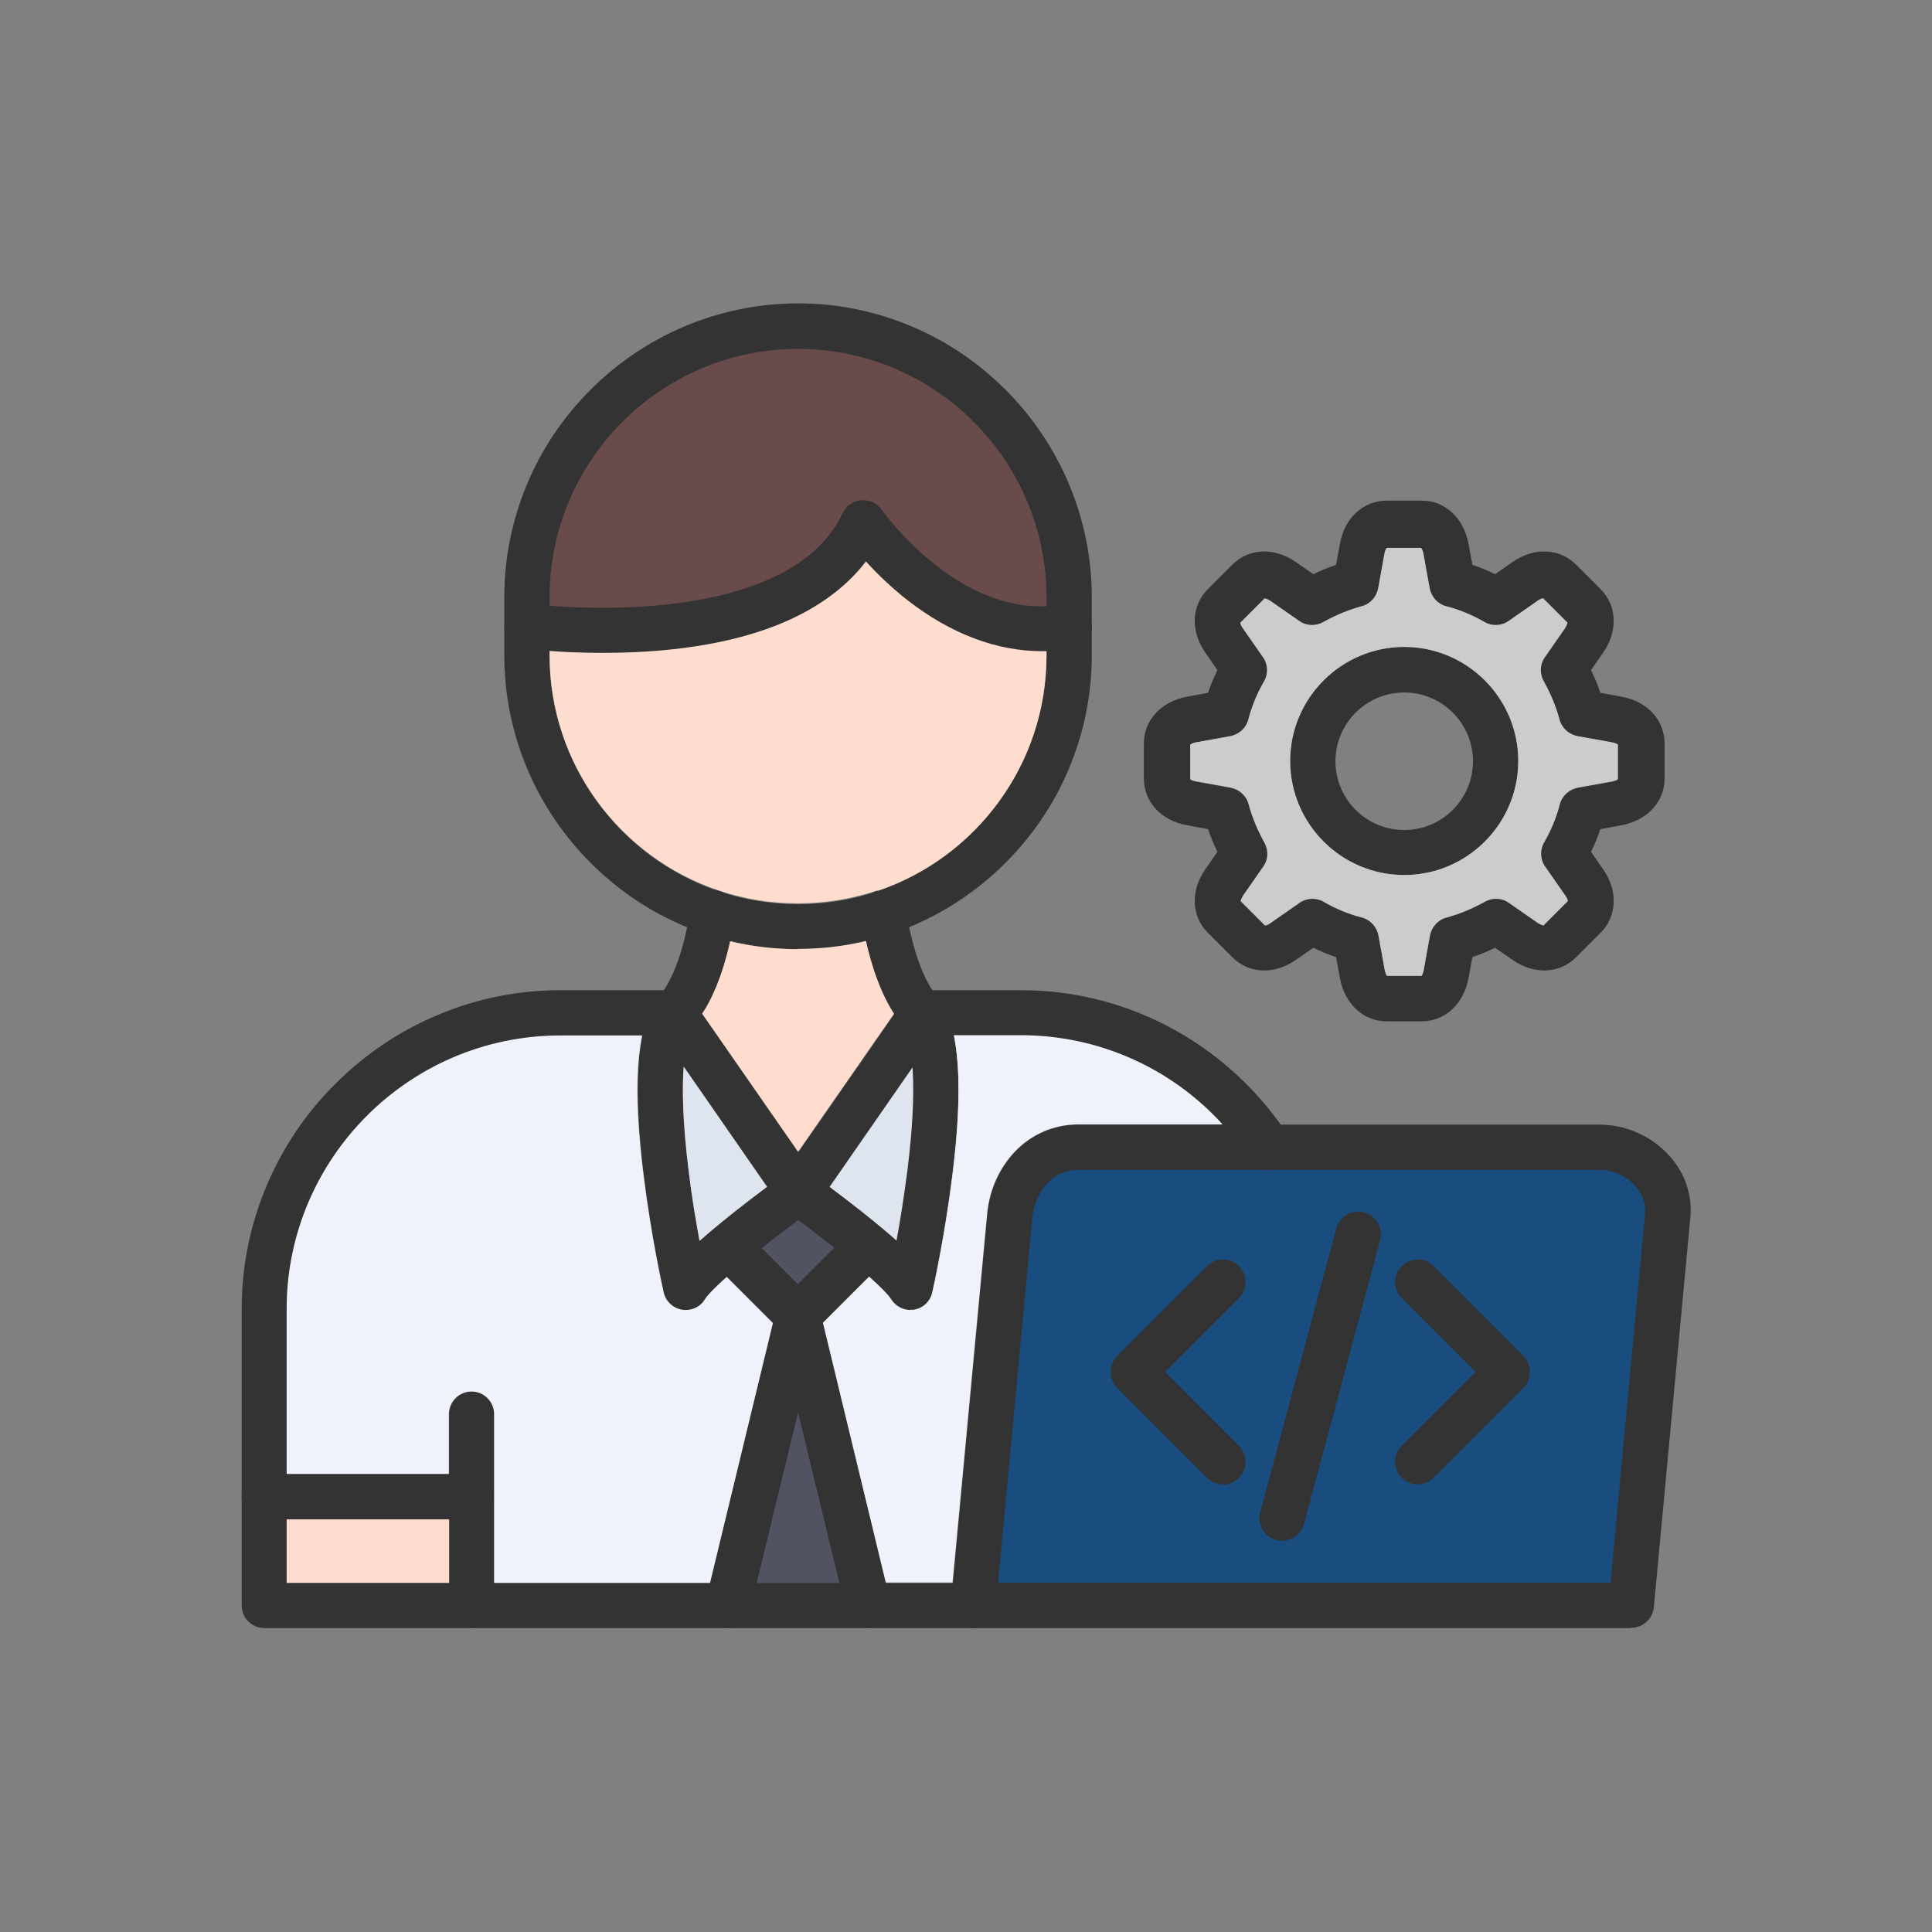 <?xml version="1.0" encoding="UTF-8"?>
<!DOCTYPE svg PUBLIC "-//W3C//DTD SVG 1.1//EN" "http://www.w3.org/Graphics/SVG/1.1/DTD/svg11.dtd">
<!-- Creator: CorelDRAW -->
<svg xmlns="http://www.w3.org/2000/svg" xml:space="preserve" width="6.827in" height="6.827in" style="shape-rendering:geometricPrecision; text-rendering:geometricPrecision; image-rendering:optimizeQuality; fill-rule:evenodd; clip-rule:evenodd"
viewBox="0 0 6.827 6.827"
 xmlns:xlink="http://www.w3.org/1999/xlink">
 <rect x="0" y="0" width="6.827" height="6.827" fill="#808080" stroke="none"/>
 <defs>
  <style type="text/css">
   <![CDATA[
    .fil0 {fill:none}
    .fil2 {fill:#194D80}
    .fil5 {fill:#333333}
    .fil1 {fill:#515262}
    .fil3 {fill:#694B4B}
    .fil8 {fill:#CCCCCC}
    .fil4 {fill:#DFE5EF}
    .fil7 {fill:#EFF2FA}
    .fil6 {fill:#FFDDCE}
   ]]>
  </style>
 </defs>
 <rect class="fil0" width="6.827" height="6.827"/>
 <g id="Layer_x0020_1">
  <path class="fil1" d="M2.965 4.388c0,0 0.001,0.001 0.001,0.001l0.022 0.019 -0.168 0.168 -0.169 -0.169 0.023 -0.019c0,-0 0.001,-0.001 0.001,-0.001 0.042,-0.034 0.085,-0.066 0.128,-0.099l0.016 -0.012 0.016 0.012c0.044,0.033 0.087,0.065 0.129,0.099zm0.035 1.231l-0.36 0 0.18 -0.742 0.18 0.742z"/>
  <path class="fil2" d="M3.621 4.301c0.009,-0.101 0.081,-0.193 0.189,-0.193l0.667 0c0.004,0 0.007,0 0.011,0l1.162 3.93701e-006c0.055,0 0.11,0.024 0.147,0.065 0.03,0.033 0.046,0.074 0.042,0.119l-0.125 1.329 -2.217 0 0.124 -1.319zm0.859 1.05c-0.008,0.028 0.009,0.058 0.037,0.065 0.005,0.001 0.009,0.002 0.014,0.002 0.024,0 0.045,-0.016 0.052,-0.04l0.269 -1.003c0.008,-0.028 -0.009,-0.058 -0.038,-0.065 -0.028,-0.008 -0.058,0.009 -0.065,0.038l-0.269 1.003zm0.53 -0.133c0.014,0 0.028,-0.005 0.037,-0.015l0.317 -0.317c0.01,-0.01 0.016,-0.024 0.016,-0.038 0,-0.014 -0.005,-0.028 -0.016,-0.038l-0.317 -0.317c-0.021,-0.021 -0.054,-0.021 -0.075,5.11811e-005 -0.021,0.021 -0.021,0.054 5.11811e-005,0.075l0.28 0.28 -0.28 0.28c-0.021,0.021 -0.021,0.054 0,0.075 0.01,0.01 0.024,0.016 0.038,0.016zm-0.689 0c0.014,0 0.027,-0.006 0.037,-0.016 0.021,-0.021 0.021,-0.054 0,-0.075l-0.28 -0.28 0.28 -0.28c0.021,-0.021 0.021,-0.054 -5.11811e-005,-0.075 -0.021,-0.021 -0.054,-0.021 -0.075,5.11811e-005l-0.317 0.317c-0.01,0.01 -0.016,0.024 -0.016,0.038 0,0.014 0.005,0.028 0.016,0.038l0.317 0.317c0.01,0.01 0.024,0.016 0.038,0.016z"/>
  <path class="fil3" d="M2.368 2.162c-0.14,0.016 -0.287,0.017 -0.428,0.006l-0.025 -0.002 0 -0.055c0,-0.499 0.406,-0.904 0.904,-0.904 0.499,0 0.904,0.406 0.904,0.904l0 0.057 -0.026 0.001c-0.15,0.006 -0.29,-0.059 -0.407,-0.149 -0.052,-0.04 -0.101,-0.087 -0.145,-0.136 -0.018,-0.02 -0.039,-0.044 -0.054,-0.067 -0.011,-0.016 -0.029,-0.024 -0.048,-0.022 -0.019,0.002 -0.036,0.014 -0.044,0.031 -0.106,0.231 -0.402,0.31 -0.633,0.337z"/>
  <path class="fil4" d="M3.225 3.769l-0.295 0.425c0.032,0.024 0.074,0.056 0.117,0.091 0.026,0.021 0.05,0.04 0.07,0.057 0.001,0 0.001,0.001 0.002,0.001 4.72441e-005,3.93701e-005 9.44882e-005,7.87402e-005 0,0 0.002,0.001 0.003,0.003 0.005,0.004 0.031,0.031 0.031,0.082 0,0.113l-0.052 0.052c0.057,0.051 0.073,0.073 0.078,0.08 0.015,0.024 0.041,0.038 0.068,0.038 0.004,0 0.009,-0 0.013,-0 0.032,-0.005 0.058,-0.03 0.065,-0.061 0.002,-0.008 0.044,-0.196 0.071,-0.414 0.027,-0.217 0.029,-0.38 0.005,-0.495 -0.01,-0.049 -0.025,-0.09 -0.044,-0.121 -0.005,-0.008 -0.011,-0.015 -0.018,-0.02 -0.026,-0.021 -0.063,-0.024 -0.092,-0.006 -0.038,0.023 -0.049,0.072 -0.026,0.11 0.001,0.002 0.002,0.004 0.003,0.006 0.011,0.02 0.025,0.061 0.031,0.141z"/>
  <g id="_438148168">
   <g>
    <g id="_260626920">
     <path id="_438150544" class="fil5" d="M3.439 5.753l-2.505 0c-0.044,0 -0.08,-0.036 -0.08,-0.08l0 -1.047c0,-0.152 0.03,-0.299 0.089,-0.438 0.057,-0.134 0.138,-0.255 0.242,-0.358 0.104,-0.104 0.224,-0.185 0.358,-0.242 0.139,-0.059 0.286,-0.089 0.438,-0.089l0.402 0c0.026,0 0.051,0.013 0.066,0.034l0.373 0.537 0.373 -0.537c0.015,-0.022 0.04,-0.034 0.066,-0.034l0.348 0c0.19,0 0.378,0.049 0.543,0.141 0.16,0.089 0.298,0.217 0.399,0.371 0.024,0.037 0.014,0.087 -0.023,0.111 -0.037,0.024 -0.087,0.014 -0.111,-0.023 -0.181,-0.275 -0.483,-0.439 -0.809,-0.439l-0.306 3.93701e-006 -0.415 0.598c-0.015,0.022 -0.04,0.034 -0.066,0.034 -0.026,0 -0.051,-0.013 -0.066,-0.034l-0.415 -0.598 -0.36 0c-0.533,0 -0.967,0.434 -0.967,0.967l0 0.967 2.425 0c0.044,0 0.08,0.036 0.08,0.08 0,0.044 -0.036,0.08 -0.08,0.08z"/>
    </g>
    <g id="_260627472">
     <path id="_438150184" class="fil5" d="M2.82 3.354c-0.14,0 -0.275,-0.028 -0.403,-0.082 -0.123,-0.052 -0.234,-0.127 -0.33,-0.223 -0.095,-0.095 -0.17,-0.206 -0.223,-0.33 -0.054,-0.128 -0.082,-0.264 -0.082,-0.403l0 -0.206c0,-0.14 0.028,-0.275 0.082,-0.403 0.052,-0.123 0.127,-0.234 0.223,-0.33 0.095,-0.095 0.206,-0.17 0.33,-0.223 0.128,-0.054 0.264,-0.082 0.403,-0.082l0 3.93701e-006c0.14,0 0.275,0.028 0.403,0.082 0.123,0.052 0.234,0.127 0.33,0.223 0.095,0.095 0.17,0.206 0.223,0.33 0.054,0.128 0.082,0.264 0.082,0.403l-3.93701e-006 0.206c0,0.14 -0.028,0.275 -0.082,0.403 -0.052,0.123 -0.127,0.234 -0.223,0.33 -0.095,0.095 -0.206,0.17 -0.33,0.223 -0.128,0.055 -0.263,0.082 -0.403,0.082zm0 -2.121c-0.484,0 -0.878,0.394 -0.878,0.878l0 0.206c0,0.484 0.394,0.878 0.878,0.878 0.484,0 0.878,-0.394 0.878,-0.878l0 -0.206c0,-0.484 -0.394,-0.878 -0.878,-0.878l0 0z"/>
    </g>
    <g id="_260627064">
     <path id="_438150376" class="fil5" d="M2.433 3.641l-0.101 -0.124c0,0 -0.001,0.001 -0.002,0.002 0.001,-0.001 0.073,-0.071 0.11,-0.307 0.007,-0.044 0.048,-0.073 0.091,-0.067 0.044,0.007 0.073,0.048 0.067,0.091 -0.046,0.294 -0.145,0.388 -0.165,0.404z"/>
    </g>
    <g id="_260626944">
     <path id="_438150304" class="fil5" d="M3.208 3.641c-0.019,-0.016 -0.118,-0.11 -0.165,-0.404 -0.007,-0.044 0.023,-0.085 0.067,-0.091 0.044,-0.007 0.085,0.023 0.091,0.067 0.037,0.235 0.109,0.306 0.11,0.307 -0.001,-0.001 -0.002,-0.002 -0.002,-0.002l-0.101 0.124z"/>
    </g>
    <g id="_260626872">
     <path id="_438150448" class="fil5" d="M1.667 5.753c-0.044,0 -0.08,-0.036 -0.08,-0.08l0 -0.676c0,-0.044 0.036,-0.08 0.08,-0.08 0.044,0 0.08,0.036 0.08,0.08l0 0.676c0,0.044 -0.036,0.08 -0.08,0.08z"/>
    </g>
    <g id="_260627496">
     <path id="_438149920" class="fil5" d="M2.127 2.308c-0.156,0 -0.268,-0.014 -0.275,-0.015 -0.044,-0.006 -0.075,-0.046 -0.069,-0.09 0.006,-0.044 0.046,-0.075 0.09,-0.069l0 0c0.002,0 0.236,0.03 0.492,0.001 0.223,-0.025 0.511,-0.102 0.612,-0.321 0.012,-0.026 0.037,-0.044 0.066,-0.046 0.029,-0.003 0.056,0.01 0.073,0.034 0.001,0.001 0.074,0.104 0.193,0.197 0.152,0.118 0.305,0.163 0.455,0.136 0.043,-0.008 0.085,0.021 0.093,0.065 0.008,0.043 -0.021,0.085 -0.065,0.093 -0.037,0.007 -0.074,0.01 -0.111,0.01 -0.16,0 -0.322,-0.061 -0.475,-0.18 -0.06,-0.047 -0.11,-0.096 -0.147,-0.137 -0.062,0.081 -0.148,0.148 -0.257,0.2 -0.116,0.055 -0.258,0.092 -0.423,0.11 -0.09,0.01 -0.177,0.013 -0.253,0.013z"/>
    </g>
    <g id="_260626824">
     <path id="_438149632" class="fil5" d="M3.217 4.63c-0.027,0 -0.053,-0.014 -0.068,-0.038 -0.007,-0.011 -0.041,-0.055 -0.201,-0.183 -0.09,-0.071 -0.174,-0.133 -0.175,-0.133 -0.036,-0.026 -0.044,-0.076 -0.018,-0.112 0.026,-0.036 0.076,-0.044 0.112,-0.018 0.004,0.003 0.087,0.064 0.18,0.137 0.05,0.04 0.09,0.073 0.121,0.101 0.013,-0.07 0.027,-0.159 0.039,-0.252 0.045,-0.364 0.003,-0.479 -0.017,-0.511 -0.023,-0.038 -0.012,-0.087 0.026,-0.11 0.038,-0.023 0.087,-0.012 0.11,0.026 0.065,0.105 0.078,0.306 0.039,0.616 -0.027,0.218 -0.069,0.406 -0.071,0.414 -0.007,0.032 -0.033,0.056 -0.065,0.061 -0.005,0 -0.009,0 -0.013,0z"/>
    </g>
    <g id="_260627664">
     <path id="_438149512" class="fil5" d="M2.424 4.63c-0.004,0 -0.009,-0 -0.013,-0.001 -0.032,-0.005 -0.058,-0.03 -0.065,-0.061 -0.002,-0.008 -0.044,-0.196 -0.071,-0.414 -0.038,-0.31 -0.025,-0.511 0.039,-0.616 0.023,-0.038 0.073,-0.049 0.11,-0.026 0.038,0.023 0.049,0.073 0.026,0.11 -0.02,0.032 -0.062,0.147 -0.017,0.512 0.011,0.093 0.026,0.181 0.039,0.251 0.031,-0.028 0.071,-0.061 0.121,-0.101 0.092,-0.073 0.176,-0.134 0.18,-0.137 0.036,-0.026 0.086,-0.018 0.112,0.018 0.026,0.036 0.018,0.086 -0.018,0.112 -0.001,0.001 -0.085,0.062 -0.175,0.133 -0.16,0.128 -0.194,0.172 -0.201,0.183 -0.014,0.024 -0.04,0.038 -0.068,0.038z"/>
    </g>
    <g id="_260627568">
     <path id="_438149704" class="fil5" d="M2.82 4.731c-0.021,0 -0.042,-0.008 -0.057,-0.023l-0.248 -0.248c-0.031,-0.031 -0.031,-0.082 0,-0.113 0.031,-0.031 0.082,-0.031 0.113,0l0.191 0.191 0.191 -0.191c0.031,-0.031 0.082,-0.031 0.113,0 0.031,0.031 0.031,0.082 0,0.113l-0.248 0.248c-0.014,0.015 -0.035,0.023 -0.056,0.023z"/>
    </g>
    <g id="_260628168">
     <path id="_438150016" class="fil5" d="M3.068 5.753c-0.036,0 -0.069,-0.025 -0.078,-0.061l-0.17 -0.701 -0.17 0.701c-0.01,0.043 -0.054,0.069 -0.097,0.059 -0.043,-0.01 -0.069,-0.054 -0.059,-0.097l0.248 -1.022c0.009,-0.036 0.041,-0.061 0.078,-0.061 0,0 0,0 0,0 0.037,0 0.069,0.025 0.078,0.061l0.248 1.022c0.01,0.043 -0.016,0.086 -0.059,0.097 -0.006,0.002 -0.012,0.002 -0.018,0.002z"/>
    </g>
    <g id="_260627952">
     <path id="_438149464" class="fil5" d="M1.667 5.369l-0.733 0c-0.044,0 -0.08,-0.036 -0.08,-0.08 0,-0.044 0.036,-0.08 0.08,-0.08l0.733 -3.93701e-006c0.044,0 0.08,0.036 0.08,0.08 0,0.044 -0.036,0.08 -0.08,0.08z"/>
    </g>
    <g id="_260627640">
     <path id="_438149104" class="fil5" d="M5.763 5.753l-2.324 0c-0.023,0 -0.044,-0.009 -0.059,-0.026 -0.015,-0.017 -0.023,-0.039 -0.02,-0.061l0.129 -1.377c0.008,-0.084 0.043,-0.161 0.098,-0.219 0.059,-0.062 0.139,-0.096 0.224,-0.096l1.841 0c0.093,0 0.183,0.04 0.245,0.108 0.057,0.062 0.084,0.141 0.076,0.221l-0.129 1.377c-0.004,0.041 -0.039,0.072 -0.08,0.072zm-2.236 -0.16l2.164 0 0.122 -1.305c0.004,-0.045 -0.017,-0.078 -0.035,-0.098 -0.032,-0.035 -0.079,-0.056 -0.127,-0.056l-1.841 -3.93701e-006c-0.096,0 -0.154,0.085 -0.162,0.169l-0.121 1.29z"/>
    </g>
    <g>
     <g id="_260627976">
      <path id="_438148792" class="fil5" d="M4.531 5.445c-0.007,0 -0.014,-0.001 -0.021,-0.003 -0.043,-0.011 -0.068,-0.055 -0.057,-0.098l0.269 -1.003c0.011,-0.043 0.055,-0.068 0.098,-0.057 0.043,0.011 0.068,0.055 0.057,0.098l-0.269 1.003c-0.01,0.036 -0.042,0.059 -0.077,0.059z"/>
     </g>
     <g>
      <g id="_260627808">
       <path id="_438148648" class="fil5" d="M4.322 5.245c-0.02,0 -0.041,-0.008 -0.057,-0.023l-0.317 -0.317c-0.015,-0.015 -0.023,-0.035 -0.023,-0.057 0,-0.021 0.008,-0.042 0.023,-0.057l0.317 -0.317c0.031,-0.031 0.082,-0.031 0.113,0 0.031,0.031 0.031,0.082 0,0.113l-0.261 0.261 0.261 0.261c0.031,0.031 0.031,0.082 0,0.113 -0.015,0.016 -0.036,0.024 -0.056,0.024z"/>
      </g>
      <g id="_260628288">
       <path id="_438148576" class="fil5" d="M5.01 5.245c-0.02,0 -0.041,-0.008 -0.057,-0.023 -0.031,-0.031 -0.031,-0.082 0,-0.113l0.261 -0.261 -0.261 -0.261c-0.031,-0.031 -0.031,-0.082 0,-0.113 0.031,-0.031 0.082,-0.031 0.113,0l0.317 0.317c0.015,0.015 0.023,0.035 0.023,0.057 0,0.021 -0.008,0.042 -0.023,0.057l-0.317 0.317c-0.015,0.015 -0.036,0.023 -0.056,0.023z"/>
      </g>
     </g>
    </g>
    <g>
     <g id="_260627736">
      <path id="_438148816" class="fil5" d="M5.024 3.609l-0.124 0c-0.082,0 -0.148,-0.061 -0.165,-0.152l-0.014 -0.075c-0.027,-0.009 -0.054,-0.02 -0.08,-0.033l-0.062 0.043c-0.076,0.053 -0.166,0.049 -0.224,-0.009l-0.087 -0.087c-0.058,-0.058 -0.062,-0.148 -0.009,-0.224l0.043 -0.062c-0.013,-0.026 -0.024,-0.053 -0.033,-0.08l-0.075 -0.014c-0.091,-0.016 -0.152,-0.083 -0.152,-0.165l0 -0.124c0,-0.082 0.061,-0.148 0.152,-0.165l0.075 -0.014c0.009,-0.027 0.02,-0.054 0.033,-0.08l-0.043 -0.062c-0.053,-0.076 -0.049,-0.166 0.009,-0.224l0.087 -0.087c0.058,-0.058 0.148,-0.062 0.224,-0.009l0.062 0.043c0.026,-0.013 0.053,-0.024 0.08,-0.033l0.014 -0.075c0.016,-0.091 0.083,-0.152 0.165,-0.152l0.124 -1.1811e-005c0.082,0 0.148,0.061 0.165,0.152l0.014 0.075c0.027,0.009 0.054,0.02 0.08,0.033l0.062 -0.043c0.076,-0.053 0.166,-0.049 0.224,0.009l0.087 0.087c0.058,0.058 0.062,0.148 0.009,0.224l-0.043 0.062c0.013,0.026 0.024,0.053 0.033,0.08l0.075 0.014c0.091,0.016 0.152,0.083 0.152,0.165l0 0.124c0,0.082 -0.061,0.148 -0.152,0.165l-0.075 0.014c-0.009,0.027 -0.02,0.054 -0.033,0.08l0.043 0.062c0.053,0.076 0.049,0.166 -0.009,0.224l-0.087 0.087c-0.058,0.058 -0.148,0.062 -0.224,0.009l-0.062 -0.043c-0.026,0.013 -0.053,0.024 -0.08,0.033l-0.014 0.075c-0.017,0.091 -0.083,0.152 -0.165,0.152zm-0.123 -0.16l0.122 0c0.002,-0.002 0.006,-0.009 0.008,-0.021l0.022 -0.122c0.006,-0.03 0.028,-0.055 0.058,-0.063 0.048,-0.013 0.093,-0.032 0.136,-0.056 0.027,-0.015 0.06,-0.014 0.085,0.004l0.102 0.071c0.009,0.006 0.017,0.008 0.02,0.009l0.086 -0.086c0,-0.003 -0.002,-0.011 -0.009,-0.02l-0.071 -0.102c-0.018,-0.025 -0.019,-0.059 -0.004,-0.085 0.025,-0.043 0.044,-0.089 0.056,-0.136 0.008,-0.03 0.033,-0.052 0.063,-0.058l0.122 -0.022c0.011,-0.002 0.018,-0.006 0.02,-0.008l0 -0.122c-0.002,-0.002 -0.009,-0.006 -0.021,-0.008l-0.122 -0.022c-0.03,-0.006 -0.055,-0.028 -0.063,-0.058 -0.013,-0.048 -0.032,-0.093 -0.056,-0.136 -0.015,-0.027 -0.014,-0.06 0.004,-0.085l0.071 -0.102c0.006,-0.009 0.008,-0.017 0.009,-0.02l-0.086 -0.086c-0.003,0 -0.011,0.002 -0.02,0.009l-0.102 0.071c-0.025,0.018 -0.059,0.019 -0.085,0.004 -0.043,-0.025 -0.089,-0.044 -0.136,-0.056 -0.03,-0.008 -0.052,-0.033 -0.058,-0.063l-0.022 -0.122c-0.002,-0.011 -0.006,-0.018 -0.008,-0.021l-0.122 0c-0.002,0.002 -0.006,0.009 -0.008,0.021l-0.022 0.122c-0.006,0.03 -0.028,0.055 -0.058,0.063 -0.048,0.013 -0.093,0.032 -0.136,0.056 -0.027,0.015 -0.06,0.014 -0.085,-0.004l-0.102 -0.071c-0.009,-0.006 -0.017,-0.008 -0.02,-0.009l-0.086 0.086c0,0.003 0.002,0.011 0.009,0.02l0.071 0.102c0.018,0.025 0.019,0.059 0.004,0.085 -0.025,0.043 -0.044,0.089 -0.056,0.136 -0.008,0.03 -0.033,0.052 -0.063,0.058l-0.122 0.022c-0.011,0.002 -0.018,0.006 -0.02,0.008l0 0.122c0.002,0.002 0.009,0.006 0.021,0.008l0.122 0.022c0.03,0.006 0.055,0.028 0.063,0.058 0.013,0.048 0.032,0.093 0.056,0.136 0.015,0.027 0.014,0.06 -0.004,0.085l-0.071 0.102c-0.006,0.009 -0.008,0.017 -0.009,0.02l0.086 0.086c0.003,0 0.011,-0.002 0.02,-0.009l0.102 -0.071c0.025,-0.018 0.059,-0.019 0.085,-0.004 0.043,0.025 0.089,0.044 0.136,0.056 0.03,0.008 0.052,0.033 0.058,0.063l0.022 0.122c0.002,0.011 0.006,0.018 0.008,0.021z"/>
     </g>
     <g id="_260628120">
      <path id="_438147832" class="fil5" d="M4.962 3.092c-0.222,0 -0.403,-0.181 -0.403,-0.403 0,-0.222 0.181,-0.403 0.403,-0.403 0.222,0 0.403,0.181 0.403,0.403 0,0.222 -0.181,0.403 -0.403,0.403zm0 -0.645c-0.134,0 -0.243,0.109 -0.243,0.243 0,0.134 0.109,0.243 0.243,0.243 0.134,0 0.243,-0.109 0.243,-0.243 0,-0.134 -0.109,-0.243 -0.243,-0.243z"/>
     </g>
    </g>
   </g>
  </g>
  <path class="fil6" d="M3.101 3.148c0.347,-0.117 0.597,-0.446 0.597,-0.832l0 -0.015c-0.005,0 -0.011,0 -0.016,0 -0.16,0 -0.322,-0.061 -0.475,-0.18 -0.06,-0.047 -0.11,-0.096 -0.147,-0.137 -0.062,0.081 -0.148,0.148 -0.257,0.2 -0.116,0.055 -0.258,0.092 -0.423,0.11 -0.09,0.01 -0.177,0.013 -0.253,0.013 -0.073,0 -0.137,-0.003 -0.185,-0.007l0 0.015c0,0.386 0.25,0.714 0.596,0.831 0.003,0.001 0.006,0.002 0.009,0.003 0.086,0.028 0.177,0.043 0.272,0.043 0.095,0 0.187,-0.015 0.273,-0.043 0.003,-0.001 0.005,-0.002 0.008,-0.003z"/>
  <path class="fil6" d="M2.82 3.354c-0.082,0 -0.162,-0.009 -0.24,-0.028 -0.029,0.129 -0.067,0.209 -0.099,0.256l0.339 0.488 0.339 -0.488c-0.031,-0.047 -0.07,-0.128 -0.099,-0.257 -0.078,0.019 -0.158,0.028 -0.24,0.028z"/>
  <path class="fil4" d="M2.71 4.193l-0.294 -0.424c-0.006,0.078 -0.004,0.194 0.017,0.365 0.011,0.093 0.026,0.181 0.039,0.251 0.031,-0.028 0.071,-0.061 0.121,-0.101 0.043,-0.034 0.085,-0.066 0.117,-0.09z"/>
  <path class="fil7" d="M3.371 3.659c0.023,0.115 0.022,0.278 -0.005,0.495 -0.027,0.218 -0.069,0.406 -0.071,0.414 -0.007,0.032 -0.033,0.056 -0.065,0.061 -0.005,0 -0.009,0 -0.013,0 -0.027,0 -0.053,-0.014 -0.068,-0.038 -0.004,-0.007 -0.021,-0.029 -0.078,-0.08l-0.163 0.163 0.222 0.918 0.236 0 0.122 -1.304c0.008,-0.084 0.043,-0.161 0.098,-0.219 0.059,-0.062 0.139,-0.096 0.224,-0.096l0.51 0c-0.182,-0.2 -0.439,-0.315 -0.713,-0.315l-0.236 3.93701e-006z"/>
  <path class="fil7" d="M2.509 5.593l0.222 -0.918 -0.163 -0.163c-0.056,0.05 -0.073,0.072 -0.077,0.079 -0.014,0.024 -0.04,0.038 -0.068,0.038 -0.004,0 -0.009,-0 -0.013,-0.001 -0.032,-0.005 -0.058,-0.03 -0.065,-0.061 -0.002,-0.008 -0.044,-0.196 -0.071,-0.414 -0.027,-0.216 -0.029,-0.379 -0.005,-0.494l-0.289 0c-0.533,0 -0.967,0.434 -0.967,0.967l0 0.582 0.573 -3.93701e-006 0 -0.211c0,-0.044 0.036,-0.08 0.08,-0.08 0.044,0 0.08,0.036 0.08,0.08l0 0.291 0 0.305 0.763 0z"/>
  <polygon class="fil6" points="1.587,5.593 1.587,5.369 1.013,5.369 1.013,5.593 "/>
  <path class="fil8" d="M4.677 3.186c0.043,0.025 0.089,0.044 0.136,0.056 0.03,0.008 0.052,0.033 0.058,0.063l0.022 0.122c0.002,0.011 0.006,0.018 0.008,0.021l0.122 0c0.002,-0.002 0.006,-0.009 0.008,-0.021l0.022 -0.122c0.006,-0.03 0.028,-0.055 0.058,-0.063 0.048,-0.013 0.093,-0.032 0.136,-0.056 0.027,-0.015 0.06,-0.014 0.085,0.004l0.102 0.071c0.009,0.006 0.017,0.008 0.02,0.009l0.086 -0.086c0,-0.003 -0.002,-0.011 -0.009,-0.02l-0.071 -0.102c-0.018,-0.025 -0.019,-0.059 -0.004,-0.085 0.025,-0.043 0.044,-0.089 0.056,-0.136 0.008,-0.03 0.033,-0.052 0.063,-0.058l0.122 -0.022c0.011,-0.002 0.018,-0.006 0.02,-0.008l0 -0.122c-0.002,-0.002 -0.009,-0.006 -0.021,-0.008l-0.122 -0.022c-0.03,-0.006 -0.055,-0.028 -0.063,-0.058 -0.013,-0.048 -0.032,-0.093 -0.056,-0.136 -0.015,-0.027 -0.014,-0.06 0.004,-0.085l0.071 -0.102c0.006,-0.009 0.008,-0.017 0.009,-0.02l-0.086 -0.086c-0.003,0 -0.011,0.002 -0.02,0.009l-0.102 0.071c-0.025,0.018 -0.059,0.019 -0.085,0.004 -0.043,-0.025 -0.089,-0.044 -0.136,-0.056 -0.03,-0.008 -0.052,-0.033 -0.058,-0.063l-0.022 -0.122c-0.002,-0.011 -0.006,-0.018 -0.008,-0.021l-0.122 0c-0.002,0.002 -0.006,0.009 -0.008,0.021l-0.022 0.122c-0.006,0.03 -0.028,0.055 -0.058,0.063 -0.048,0.013 -0.093,0.032 -0.136,0.056 -0.027,0.015 -0.06,0.014 -0.085,-0.004l-0.102 -0.071c-0.009,-0.006 -0.017,-0.008 -0.02,-0.009l-0.086 0.086c0,0.003 0.002,0.011 0.009,0.02l0.071 0.102c0.018,0.025 0.019,0.059 0.004,0.085 -0.025,0.043 -0.044,0.089 -0.056,0.136 -0.008,0.03 -0.033,0.052 -0.063,0.058l-0.122 0.022c-0.011,0.002 -0.018,0.006 -0.02,0.008l0 0.122c0.002,0.002 0.009,0.006 0.021,0.008l0.122 0.022c0.03,0.006 0.055,0.028 0.063,0.058 0.013,0.048 0.032,0.093 0.056,0.136 0.015,0.027 0.014,0.06 -0.004,0.085l-0.071 0.102c-0.006,0.009 -0.008,0.017 -0.009,0.02l0.086 0.086c0.003,0 0.011,-0.002 0.02,-0.009l0.102 -0.071c0.025,-0.018 0.059,-0.019 0.085,-0.004zm0.285 -0.094c-0.222,0 -0.403,-0.181 -0.403,-0.403 0,-0.222 0.181,-0.403 0.403,-0.403 0.222,0 0.403,0.181 0.403,0.403 0,0.222 -0.181,0.403 -0.403,0.403z"/>
 </g>
</svg>
